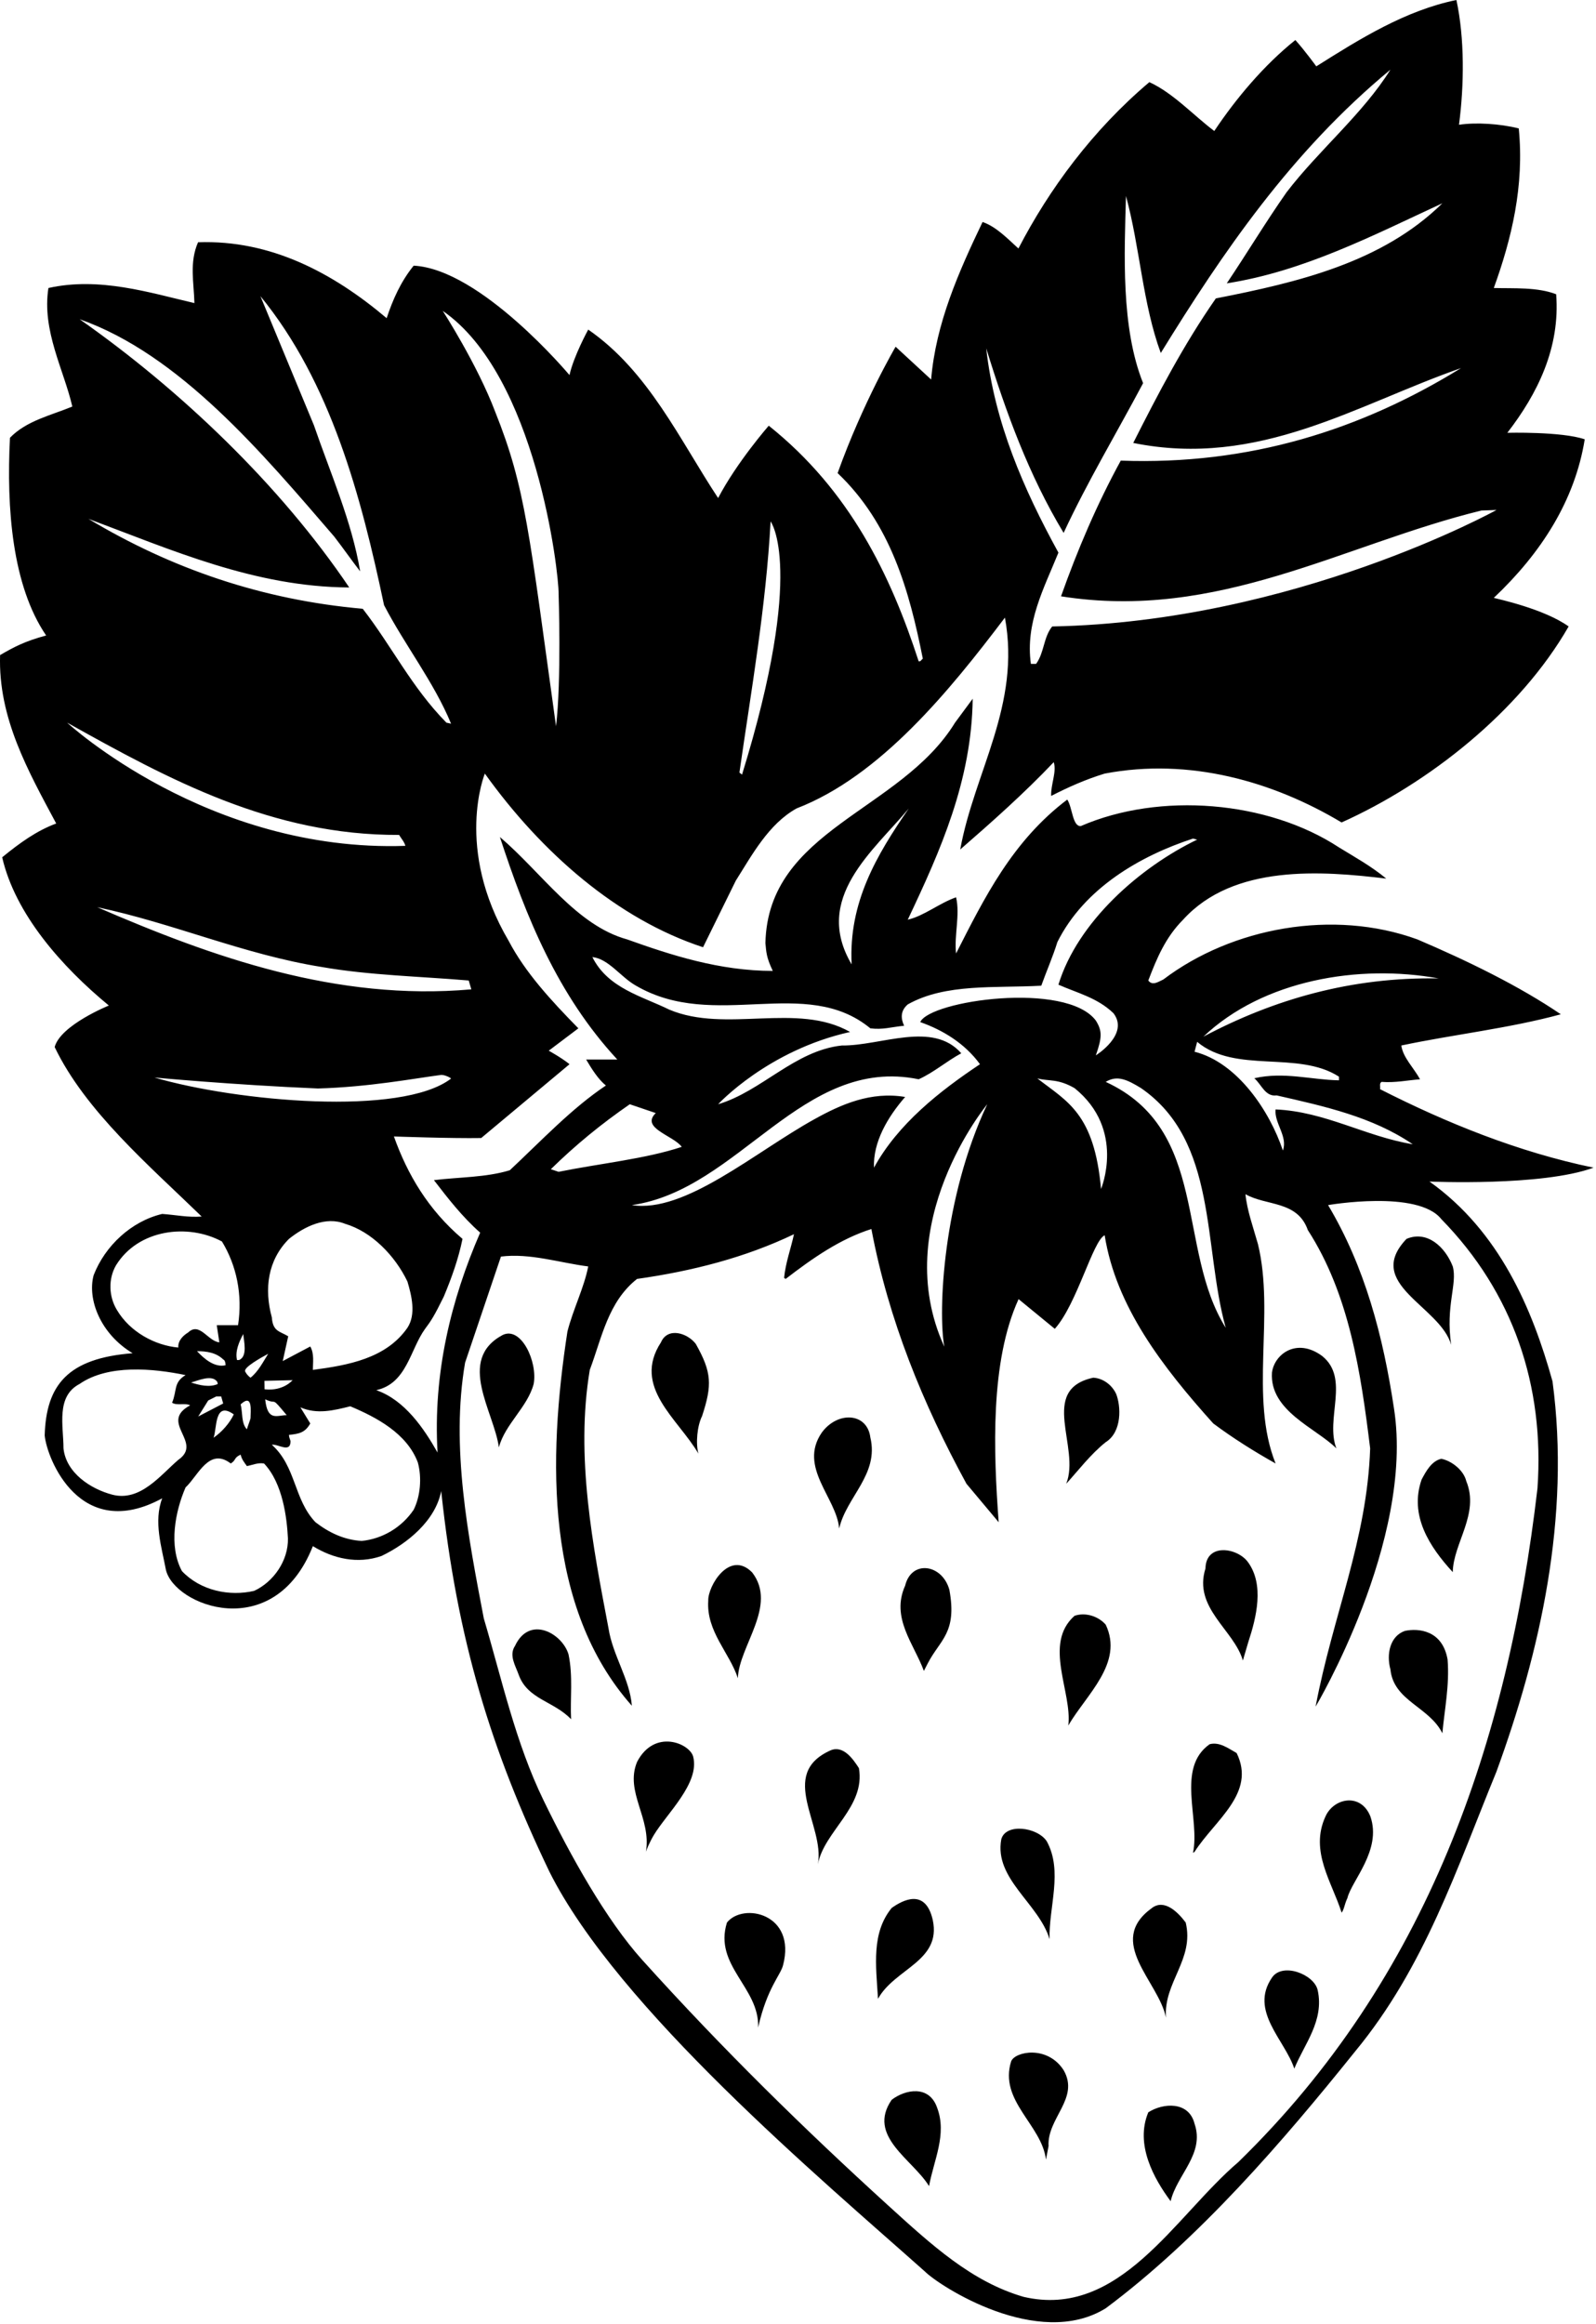 <?xml version="1.0" encoding="UTF-8"?>
<svg xmlns="http://www.w3.org/2000/svg" xmlns:xlink="http://www.w3.org/1999/xlink" width="369pt" height="537pt" viewBox="0 0 369 537" version="1.1">
<g id="surface1">
<path style=" stroke:none;fill-rule:nonzero;fill:rgb(0%,0%,0%);fill-opacity:1;" d="M 330.5 273 C 330.5 273 356.5 274.168 368.438 269.793 C 351.02 266.191 334.441 259.465 319.066 251.656 C 319.188 251.055 318.828 250.336 319.426 249.973 C 322.551 250.215 325.312 249.613 328.316 249.371 C 326.875 246.73 324.352 244.328 323.992 241.566 C 335.883 239.043 348.977 237.602 360.867 234.355 C 351.141 227.75 339.246 221.984 327.715 217.059 C 308.258 209.973 284.832 214.297 268.977 226.309 C 267.895 226.789 266.453 227.871 265.492 226.551 C 267.414 221.504 269.457 216.578 273.539 212.496 C 285.191 199.641 305.613 201.203 320.508 203.008 C 317.023 200.121 313.301 198.082 309.578 195.797 C 293.121 184.988 268.137 182.945 249.879 190.871 C 247.953 190.992 247.953 186.551 246.754 184.746 C 234.02 194.355 227.535 207.57 221.047 220.305 C 220.566 216.098 222.008 211.414 221.047 207.328 C 217.203 208.652 213.602 211.656 209.875 212.496 C 217.445 196.52 224.652 180.422 224.891 161.445 L 220.809 166.969 C 208.195 187.512 177.562 191.594 176.965 217.902 C 177.168 220 177.168 221.168 178.668 224.332 C 166.332 224.332 155.102 220.664 145.012 217.059 C 133.238 213.816 125.309 201.684 115.578 193.395 C 121.586 211.773 128.914 229.914 142.727 244.809 L 135.52 244.809 C 136.723 246.852 138.285 249.371 140.086 250.812 C 132.156 256.102 125.191 263.547 117.863 270.395 C 112.336 272.074 106.211 271.953 100.324 272.676 C 103.566 276.879 106.812 281.086 111.016 284.809 C 104.289 300.305 100.086 317.242 101.164 335.621 C 98.043 330.094 93.598 323.488 86.992 321.203 C 94.078 319.645 94.801 311.836 98.281 307.031 C 99.633 305.234 100.344 304.184 102.605 299.586 C 104.41 295.258 105.973 290.934 106.934 286.25 C 99.004 279.523 94.199 271.355 91.074 262.586 C 91.074 262.586 104.527 263.066 111.258 262.945 L 131.676 245.891 C 130 244.5 126.871 242.766 126.871 242.766 L 133.719 237.602 C 127.473 231.234 121.465 224.746 117.621 217.422 C 105 196 112.098 178.742 112.098 178.742 C 125.191 197 142.727 212.375 162.547 218.863 L 170.117 203.484 C 173.84 197.602 177.684 190.395 184.172 186.789 C 203.512 179.344 219.605 159.52 232.34 142.703 C 236.062 162.887 225.254 178.383 222.008 196.277 C 229.336 189.91 236.781 183.305 243.629 176.098 C 244.352 178.383 242.91 181.266 243.031 183.906 C 246.992 181.863 251.078 180.062 255.402 178.742 C 274.98 175.016 294.32 180.543 310.18 190.031 C 330.238 181.023 351.379 164.445 362.672 144.746 C 357 140.668 346.215 138.379 345.371 138.141 C 356.305 127.809 364.113 115.676 366.395 101.504 C 361 99.668 348.5 100 348.5 100 C 355.469 90.992 360.75 80.359 359.789 67.988 C 355.465 66.309 349.938 66.668 345.371 66.547 C 349.457 55.258 352.461 43.004 351.141 29.672 C 346.816 28.59 341.289 28.23 337.324 28.828 C 338.527 19.699 338.645 8.891 336.727 0 C 324.953 2.402 314.422 8.969 304.332 15.332 C 304.332 15.332 301.668 11.668 299.488 9.25 C 292.281 15.016 285.793 22.703 280.746 30.27 C 275.941 26.668 271.258 21.504 265.734 18.98 C 252.641 30.031 242.551 43.723 235.461 57.418 C 232.82 55.016 230.297 52.371 227.172 51.293 C 221.648 62.824 216.363 74.715 215.281 87.688 L 207.066 80.113 C 207.066 80.113 199.5 93 193.66 109.312 C 205.91 120.961 210.234 136.457 213.359 152.195 C 213 152.434 212.879 152.914 212.398 152.797 C 205.91 132.855 196.5 113.332 177.738 98.359 C 177.738 98.359 170.332 106.832 166.031 115.078 C 157.145 101.621 149.934 85.766 136 76.156 C 136 76.156 132.629 82.281 131.668 86.668 C 131.668 86.668 111.168 62.168 95.641 61.383 C 92.637 65.105 90.836 69.191 89.395 73.516 C 77.023 63.062 62.605 55.375 45.789 55.977 C 43.746 60.66 44.828 65.227 44.949 70.031 C 34.617 67.629 22.965 63.906 11.195 66.547 C 9.633 76.398 14.797 85.527 16.719 93.934 C 11.797 95.977 6.148 97.18 2.305 101.145 C 1.465 117.48 2.832 135.332 10.668 146.832 C 5.668 148.168 3.145 149.551 0.023 151.355 C -0.457 165.887 6.512 178.141 12.996 190.273 C 8.434 191.953 4.469 194.836 0.504 198.082 C 3.508 211.176 14.234 223.324 25.168 232.332 C 25.168 232.332 14 236.832 12.637 241.926 C 19.723 256.699 34.5 269.312 46.629 281.086 C 43.387 281.324 40.863 280.727 37.5 280.484 C 30.414 282.164 24.289 287.812 21.645 294.66 C 20.168 300.168 23.168 308.168 30.668 312.668 C 15.668 313.832 10.668 320 10.332 331.668 C 10.832 337 18.5 356.5 37.5 346.191 C 35.461 351.598 37.383 357.48 38.344 362.648 C 40.168 371 63.332 380 72.336 357.242 C 77.023 360.125 82.668 361.445 88.191 359.523 C 94.199 356.641 100.688 351.355 102.008 344.508 C 105.684 379.145 113.66 404.605 127.035 432.484 C 142.832 464 189.668 503.332 213.832 524.832 C 217.168 528.168 240 543 255.645 533.34 C 277.266 517.242 296.605 494.781 313.301 474 C 329.398 454.539 336.844 431.598 345.973 409.375 C 356.062 381.746 363.152 350.637 358.945 319.164 C 354.262 302.348 346.668 284.5 330.5 273 Z M 245.914 123.125 C 251.316 111.473 258.164 100.062 264.289 88.531 C 259.125 75.676 259.969 58.5 260.328 45.285 C 263.57 57.18 264.172 70.152 268.375 81.562 C 282.672 58.379 298.527 35.074 321.469 16.098 C 315.102 26.309 304.895 34.715 297.445 44.445 C 292.641 51.293 288.316 58.5 283.633 65.465 C 301.41 62.703 317.387 54.414 333.48 46.969 C 319.547 60.66 300.09 65.227 281.109 68.949 C 273.66 79.641 267.773 90.934 262.008 102.344 C 291.078 108.23 313.66 93.453 337.805 85.047 C 314.621 99.34 288.797 107.508 259.125 106.43 C 253.602 116.52 249.156 126.969 245.312 137.781 C 281.711 143.547 310.539 125.77 342.492 117.961 L 346 117.832 C 346 117.832 299.332 143.668 243.27 144.746 C 241.227 147.27 241.469 150.754 239.547 153.395 L 238.344 153.395 C 237.023 143.906 241.348 135.977 244.711 127.688 C 236.664 113.035 229.938 97.66 228.016 80.48 C 232.578 95.258 237.863 109.789 245.914 123.125 Z M 178.164 120.48 C 178.164 120.48 186.332 131.168 171.559 178.98 L 170.957 178.5 C 173.719 159.281 177.082 140.301 178.164 120.48 Z M 94.199 296.102 C 95.16 299.344 96.242 303.668 94.199 306.789 C 89.273 313.879 80.504 315.441 72.336 316.52 C 72.336 314.84 72.695 312.797 71.734 311.113 L 65.371 314.48 L 66.637 308.75 C 64.594 307.547 63.086 307.633 62.848 304.391 C 61.047 297.781 61.887 291.176 66.812 286.25 C 70.414 283.367 75.34 280.965 79.785 282.766 C 85.91 284.566 91.316 290.094 94.199 296.102 Z M 61.168 321 L 61.141 319.047 L 67.648 318.895 C 67.648 318.895 65.5 321.5 61.168 321 Z M 66.285 326.98 C 64.027 326.98 61.855 328.516 61.312 323.312 C 64.309 324.742 62.398 322.316 66.285 326.98 Z M 57.922 327.719 C 57.68 328.562 57.32 329.402 57.082 330.242 C 55.762 328.922 56.121 326.398 55.641 324.477 C 58.523 321.836 57.922 326.156 57.922 327.719 Z M 55.281 314.238 L 54.797 314.238 C 54.32 312.195 55.281 310.035 56.238 308.23 C 56.359 309.793 57.32 313.398 55.281 314.238 Z M 57.922 318.324 C 57.922 318.324 57.145 317.812 56.684 316.891 C 56.223 315.965 60.445 313.637 62.008 312.797 C 60.805 314.719 59.723 316.883 57.922 318.324 Z M 129.152 137.18 C 129.152 137.18 129.832 157.168 128.555 167.809 C 122.332 123 121.5 112.668 114.5 95.168 C 110.332 84.168 102.367 71.832 102.367 71.832 C 123.988 86.727 129.219 132.32 129.152 137.18 Z M 77.262 123.965 C 79.305 126.609 81.227 129.371 83.27 132.016 C 81.344 120.48 76.422 109.43 72.578 98.258 L 60.211 68.43 C 76.5 88.332 83.508 114.715 88.793 139.82 C 93.598 149.07 100.324 157.602 104.289 167.211 L 103.207 166.969 C 95.16 158.801 90.594 149.312 83.867 140.66 C 60.684 138.621 39.664 131.414 20.445 119.883 C 39.785 127.09 58.883 135.617 80.746 135.738 C 64.77 112.074 41.707 90.09 18.402 73.754 C 41.586 81.922 60.684 104.746 77.262 123.965 Z M 15.52 166.969 C 39.184 180.184 62.969 193.035 92.277 192.914 C 92.758 193.758 93.477 194.477 93.719 195.438 C 48 197 15.52 166.969 15.52 166.969 Z M 22.484 209.613 C 40.145 213.336 56.359 220.543 74.379 223.426 C 85.309 225.348 97.082 225.59 108.371 226.551 L 108.973 228.594 C 77.742 231.355 49.152 221.145 22.484 209.613 Z M 35.699 248.965 C 35.699 248.965 53.832 250.668 73.5 251.5 C 85.332 251.168 95.832 249.168 102.008 248.363 C 102.832 248.332 104.168 249 104.289 249.207 C 92.832 258 54.668 254.5 35.699 248.965 Z M 27.051 302.707 C 25.129 299.586 25.008 295.5 26.809 292.375 C 31.977 283.969 43.508 282.645 51.316 286.852 C 54.68 292.375 56.121 299.102 55.039 306.191 L 50.113 306.191 L 50.715 310.152 C 48.07 309.914 46.148 305.348 43.508 307.871 C 42.305 308.594 41.105 309.793 41.227 311.355 C 35.82 310.875 30.055 307.754 27.051 302.707 Z M 50.254 319.316 L 50.34 319.789 C 48.414 320.621 46.113 320.059 44.172 319.434 C 45.688 319.035 49.062 317.453 50.254 319.316 Z M 45.551 312.195 C 47.711 312.195 49.984 312.5 51.648 314.145 C 52.129 314.266 52.156 315.441 52.156 315.441 C 49.633 316.039 47.23 313.996 45.551 312.195 Z M 48.137 323.59 L 49.984 322.664 L 51.141 322.664 L 51.602 324.281 L 45.828 327.285 Z M 54.051 326.797 C 53.09 328.84 51.289 330.879 49.367 332.199 C 50.207 330.16 49.484 323.551 54.051 326.797 Z M 25.969 345.352 C 20.926 344.027 15.277 340.305 14.68 334.66 C 14.68 329.492 12.875 322.648 18.402 319.766 C 25.008 315.199 35.34 316.16 42.906 317.723 C 40.051 319.43 40.977 321.277 39.785 324.105 C 40.863 324.828 42.887 324.105 43.969 324.707 C 36.586 328.672 47.109 333.219 41.227 337.301 C 37.141 340.785 32.457 347.031 25.969 345.352 Z M 58.762 367.574 C 53.117 368.895 46.391 367.574 42.066 363.008 C 38.941 357.242 40.504 349.195 42.906 343.668 C 45.789 341.027 48.312 334.301 53.355 338.145 C 54.668 337.332 54 336.832 55.641 336.102 C 55.879 337.184 56.48 337.902 57.082 338.742 C 58.402 338.504 59.602 337.902 61.047 338.145 C 65.371 342.707 66.332 350.668 66.57 355.441 C 66.691 360.605 63.207 365.531 58.762 367.574 Z M 95.641 348.836 C 92.879 352.918 88.434 355.559 83.629 356.039 C 79.543 355.801 76.059 354.117 72.938 351.715 C 67.891 346.43 68.492 338.863 62.848 333.816 C 64.289 333.578 67.172 335.859 67.172 332.977 C 67.051 332.496 66.812 332.137 66.812 331.535 C 69.094 331.297 70.535 331.055 71.734 328.895 L 69.453 325.172 C 73.297 326.852 77.141 325.891 80.984 324.93 C 86.992 327.453 94.078 331.176 96.602 337.902 C 97.562 341.387 97.203 345.711 95.641 348.836 Z M 332.641 226.07 C 312.461 225.711 294.562 230.875 278.227 239.523 C 292.039 226.43 314.141 222.707 332.641 226.07 Z M 276.785 240.723 C 285.672 248.172 300.09 242.645 309.578 248.773 L 309.578 249.613 C 303.09 249.492 296.844 247.57 289.996 249.133 C 291.68 250.574 292.52 253.457 295.164 253.098 C 306.215 255.617 317.266 258.02 326.633 264.387 C 315.703 262.586 306.336 256.82 294.922 256.34 C 294.562 259.465 297.805 262.586 296.605 265.828 C 293.602 256.82 286.152 245.527 276.184 243.008 Z M 283.391 306.789 C 271.98 288.652 279.668 261.023 255.645 249.973 C 258.332 248.332 260.668 249.5 263.812 251.414 C 281.59 263.668 278.105 287.812 283.391 306.789 Z M 254.562 274.719 C 253 257.168 246.668 254.5 239.832 249.168 C 242.598 249.887 244.5 249.168 248.434 251.414 C 260.332 261 254.562 274.719 254.562 274.719 Z M 210.117 186.789 C 202.668 197.602 196.168 208.5 196.902 222.824 C 187.832 207.5 201.949 196.641 210.117 186.789 Z M 136.961 221.145 C 140.688 221.504 143.57 225.828 147.051 227.75 C 165.254 238.348 186.211 225.227 201.227 237.602 C 204.109 237.961 205.832 237.332 209.035 237 C 208.312 235.438 208.074 233.637 209.875 232.074 C 218.645 227.148 230.059 228.352 240.746 227.75 C 241.949 224.387 243.391 221.145 244.473 217.66 C 250.719 205.168 263.691 197.719 275.824 193.758 L 276.785 193.996 C 263.57 200.363 249.156 212.977 244.711 227.512 C 249.035 229.434 253.719 230.516 257.445 234.117 C 261.168 239 253.359 243.848 253.359 243.848 C 254.832 239.668 254.832 238.168 253.359 235.801 C 246.5 226.668 215 231.168 212.758 236.16 C 217.926 237.961 223.09 241.086 226.574 245.891 C 217.203 252.137 207.594 259.703 202.066 269.793 C 201.828 263.906 205.191 258.141 209.273 253.457 C 201.348 252.137 194.5 255.141 188.254 258.621 C 174.559 266.191 158.324 280.391 146.09 278.441 C 170.836 274.961 185.492 243.848 212.398 249.371 C 215.883 247.812 218.887 245.168 222.246 243.367 C 215.641 235.801 203.629 241.684 194.621 241.566 C 183.688 242.766 176.121 252.137 166.031 255.141 C 166.031 255.141 177.5 242.668 196.543 238.441 C 184.289 231.477 167.836 238.801 154.738 233.277 C 148.375 230.152 140.566 228.352 136.961 221.145 Z M 218.332 311.168 C 205.332 282.832 228.254 255.141 228.254 255.141 C 218 276.832 216.832 303 218.332 311.168 Z M 145.609 255.141 L 151.617 257.18 C 148.012 260.664 155.699 262.348 157.621 264.988 C 149.336 267.754 138.645 268.832 129.152 270.754 L 127.352 270.152 C 133.117 264.508 139.004 259.703 145.609 255.141 Z M 355.465 343.91 C 348.617 402.527 329.996 457.062 286.273 499.586 C 271.617 512.078 258.887 535.863 236.664 530.699 C 224.652 527.215 215.465 518.781 205.191 509.438 C 186.184 492.145 167.207 473.613 148.492 452.859 C 140.184 443.645 131.949 428.895 125.672 415.98 C 119.184 402.645 116.062 388.113 111.855 373.938 C 108.254 355.078 104.168 334.301 107.531 314.84 L 115.82 290.336 C 122.547 289.492 129.395 291.777 136 292.617 C 135.039 297.539 132.52 302.465 131.195 307.633 C 126.633 337.184 126.031 371.535 146.09 394.121 C 145.609 387.992 141.648 382.469 140.688 376.223 C 137.082 357.242 132.996 336.582 136.359 316.52 C 139.125 309.191 140.566 300.785 147.293 295.5 C 160.023 293.699 172.277 290.574 183.57 285.168 C 182.848 288.531 181.648 291.656 181.285 295.258 L 181.648 295.5 C 187.895 290.695 194.262 286.25 201.469 283.969 C 205.434 304.988 213.359 324.328 223.449 342.828 L 230.898 351.715 C 229.695 335.5 228.895 314.582 235.5 300.168 L 243.871 307.031 C 249 301.332 252.668 286.668 255.402 285.41 C 258 301.832 268.734 315.801 280.508 328.895 C 285.191 332.379 289.996 335.379 294.922 338.145 C 288.797 322.887 294.801 303.668 290.84 287.449 C 289.758 283.605 288.316 279.645 287.953 275.922 C 292.762 278.684 299.969 277.359 302.371 284.207 C 311.98 299.102 314.621 317.121 316.785 334.66 C 316.062 355.922 308.168 373.168 304.168 394.332 C 304.168 394.332 327 356 322.309 325.531 C 319.789 308.715 315.582 292.738 307.055 278.441 C 307.055 278.441 327.832 274.832 333.242 281.688 C 349.816 298.621 357.145 320.125 355.465 343.91 "/>
<path style=" stroke:none;fill-rule:nonzero;fill:rgb(0%,0%,0%);fill-opacity:1;" d="M 215.668 443.668 C 214 436.168 208.676 439.043 206.152 440.848 C 201.469 446.613 202.5 454 203 461.832 C 206.832 454.832 217.668 453.168 215.668 443.668 "/>
<path style=" stroke:none;fill-rule:nonzero;fill:rgb(0%,0%,0%);fill-opacity:1;" d="M 325.191 286.25 C 315.223 296.699 333 301.746 335.523 310.754 C 334.168 301.668 337 296.668 335.883 292.617 C 334.168 288.168 329.996 284.207 325.191 286.25 "/>
<path style=" stroke:none;fill-rule:nonzero;fill:rgb(0%,0%,0%);fill-opacity:1;" d="M 160.867 310.516 C 158.945 307.992 154.379 306.551 152.816 310.152 C 146.09 320.484 156.781 327.812 161.469 335.859 C 160.832 333.5 161.168 329.5 162.332 327.168 C 164.668 320 164.59 317.121 160.867 310.516 "/>
<path style=" stroke:none;fill-rule:nonzero;fill:rgb(0%,0%,0%);fill-opacity:1;" d="M 116.18 308.473 C 105.488 314.238 114.258 326.25 115.34 334.418 C 116.781 329.012 121.945 325.172 123.387 319.766 C 124.332 314.668 120.5 306.332 116.18 308.473 "/>
<path style=" stroke:none;fill-rule:nonzero;fill:rgb(0%,0%,0%);fill-opacity:1;" d="M 308.977 334.66 C 306.336 327.812 312.168 318.5 305.68 313.305 C 299.832 309 294.668 312.832 294.082 317.121 C 293.48 326.012 304.293 329.973 308.977 334.66 "/>
<path style=" stroke:none;fill-rule:nonzero;fill:rgb(0%,0%,0%);fill-opacity:1;" d="M 252.758 318.324 C 240.027 321.086 249.879 334.418 246.512 342.828 C 249.156 339.945 252.16 335.98 255.645 333.219 C 259.484 330.816 259.168 324.832 258.047 322.047 C 257.086 320.004 255.043 318.441 252.758 318.324 "/>
<path style=" stroke:none;fill-rule:nonzero;fill:rgb(0%,0%,0%);fill-opacity:1;" d="M 190 331 C 184.5 339 193.422 346.07 194.02 353.156 C 195.703 345.828 203.27 340.664 201.227 332.137 C 200.508 326.371 193.668 326 190 331 "/>
<path style=" stroke:none;fill-rule:nonzero;fill:rgb(0%,0%,0%);fill-opacity:1;" d="M 328.676 341.867 C 325.793 350.156 330.477 357.363 335.883 363.246 C 336.004 356.52 342.129 349.797 339.008 342.227 C 338.406 339.703 335.645 337.543 333.242 337.062 C 330.961 337.543 329.637 340.062 328.676 341.867 "/>
<path style=" stroke:none;fill-rule:nonzero;fill:rgb(0%,0%,0%);fill-opacity:1;" d="M 278.707 362.406 C 275.824 371.535 285.312 376.582 287.355 383.668 L 288.621 379.371 C 290.5 373.668 292.332 366.168 288.555 360.965 C 286.152 357.602 278.824 356.402 278.707 362.406 "/>
<path style=" stroke:none;fill-rule:nonzero;fill:rgb(0%,0%,0%);fill-opacity:1;" d="M 173.906 363.32 C 168.668 358 163.629 366.492 163.75 369.855 C 163.27 376.941 168.676 381.867 170.598 387.754 C 170.832 380.332 179.832 371 173.906 363.32 "/>
<path style=" stroke:none;fill-rule:nonzero;fill:rgb(0%,0%,0%);fill-opacity:1;" d="M 209.273 366.371 C 205.91 373.82 211.316 379.824 213.602 386.07 L 214.5 384.332 C 217.332 378.832 221.332 377.332 219.5 367.332 C 217.832 361.332 210.719 360.363 209.273 366.371 "/>
<path style=" stroke:none;fill-rule:nonzero;fill:rgb(0%,0%,0%);fill-opacity:1;" d="M 248.434 373.34 C 241.109 379.824 247.953 390.996 246.992 398.684 C 251.199 391.477 259.848 384.27 255.645 375.379 C 253.84 373.34 250.84 372.496 248.434 373.34 "/>
<path style=" stroke:none;fill-rule:nonzero;fill:rgb(0%,0%,0%);fill-opacity:1;" d="M 324.832 376.82 C 321.348 378.023 320.508 382.227 321.469 385.711 C 322.191 393.039 330.477 394.359 333.48 400.484 C 333.961 395.078 335.164 389.434 334.684 383.43 C 333.5 376.668 328 376.168 324.832 376.82 "/>
<path style=" stroke:none;fill-rule:nonzero;fill:rgb(0%,0%,0%);fill-opacity:1;" d="M 131.438 382.227 C 129.996 377.422 122.426 373.098 119.062 380.305 C 117.621 382.469 119.184 384.871 119.906 386.91 C 121.945 392.68 128.074 393.039 132.035 397.242 C 131.797 392.559 132.52 387.273 131.438 382.227 "/>
<path style=" stroke:none;fill-rule:nonzero;fill:rgb(0%,0%,0%);fill-opacity:1;" d="M 147.293 407.094 C 144.41 414.059 150.656 420.066 149.336 427.871 C 149.426 427.512 150.168 425.668 151.168 424 C 154.168 419 161.832 412 160.266 405.891 C 159.5 402.832 151.332 399.332 147.293 407.094 "/>
<path style=" stroke:none;fill-rule:nonzero;fill:rgb(0%,0%,0%);fill-opacity:1;" d="M 279.668 403.008 C 271.859 408.535 277.504 420.305 275.824 428.113 L 276.184 427.871 C 280.867 420.547 290.477 414.301 285.914 405.051 C 283.992 403.969 281.949 402.406 279.668 403.008 "/>
<path style=" stroke:none;fill-rule:nonzero;fill:rgb(0%,0%,0%);fill-opacity:1;" d="M 191.977 404.449 C 179.727 409.977 190.777 421.746 189.094 430.758 C 190.535 423.07 200.145 417.543 198.586 408.535 C 197.262 406.492 194.98 403.129 191.977 404.449 "/>
<path style=" stroke:none;fill-rule:nonzero;fill:rgb(0%,0%,0%);fill-opacity:1;" d="M 306.453 419.703 C 302.73 427.754 308.016 434.961 310.18 441.926 C 310.777 441.207 310.832 440 311.52 438.57 C 312.5 434.5 319.5 427.5 316.852 419.73 C 314.668 414.168 308.375 415.383 306.453 419.703 "/>
<path style=" stroke:none;fill-rule:nonzero;fill:rgb(0%,0%,0%);fill-opacity:1;" d="M 241.996 425.406 C 239.832 422.168 232.5 421.168 231.496 424.992 C 229.816 434.121 240.148 439.766 242.668 448.055 C 242.43 440.727 245.832 432.332 241.996 425.406 "/>
<path style=" stroke:none;fill-rule:nonzero;fill:rgb(0%,0%,0%);fill-opacity:1;" d="M 274.141 444.211 C 272.34 441.809 269.215 438.684 266.332 440.848 C 255.523 448.656 267.895 457.785 269.578 466.191 C 268.977 458.023 276.184 452.738 274.141 444.211 "/>
<path style=" stroke:none;fill-rule:nonzero;fill:rgb(0%,0%,0%);fill-opacity:1;" d="M 168.074 444.211 C 164.949 454.18 175.641 459.227 175.281 468.473 C 177.332 459.332 180.5 456.332 181.047 454.059 C 184.168 442.168 171.832 439.5 168.074 444.211 "/>
<path style=" stroke:none;fill-rule:nonzero;fill:rgb(0%,0%,0%);fill-opacity:1;" d="M 294.082 456.941 C 288.797 464.633 297.086 471.359 299.246 477.965 C 301.527 472.32 306.215 466.914 304.652 459.828 C 303.832 456.168 296.5 453.332 294.082 456.941 "/>
<path style=" stroke:none;fill-rule:nonzero;fill:rgb(0%,0%,0%);fill-opacity:1;" d="M 233.781 476.281 C 230.898 485.41 240.867 490.938 241.828 498.984 L 242.43 495.863 C 242.07 489.375 249.668 484.832 245.914 478.324 C 242.168 472.5 234.668 474 233.781 476.281 "/>
<path style=" stroke:none;fill-rule:nonzero;fill:rgb(0%,0%,0%);fill-opacity:1;" d="M 206.152 485.172 C 200.387 493.582 210.957 498.867 214.801 505.113 C 215.883 499.105 219 493.168 216.668 487 C 214.832 481.668 209.273 482.77 206.152 485.172 "/>
<path style=" stroke:none;fill-rule:nonzero;fill:rgb(0%,0%,0%);fill-opacity:1;" d="M 265.492 488.055 C 262.367 495.504 266.812 503.43 270.656 508.594 C 272.098 502.469 278.586 497.664 276.184 490.699 C 274.863 485.41 268.855 485.895 265.492 488.055 "/>
</g>
</svg>
